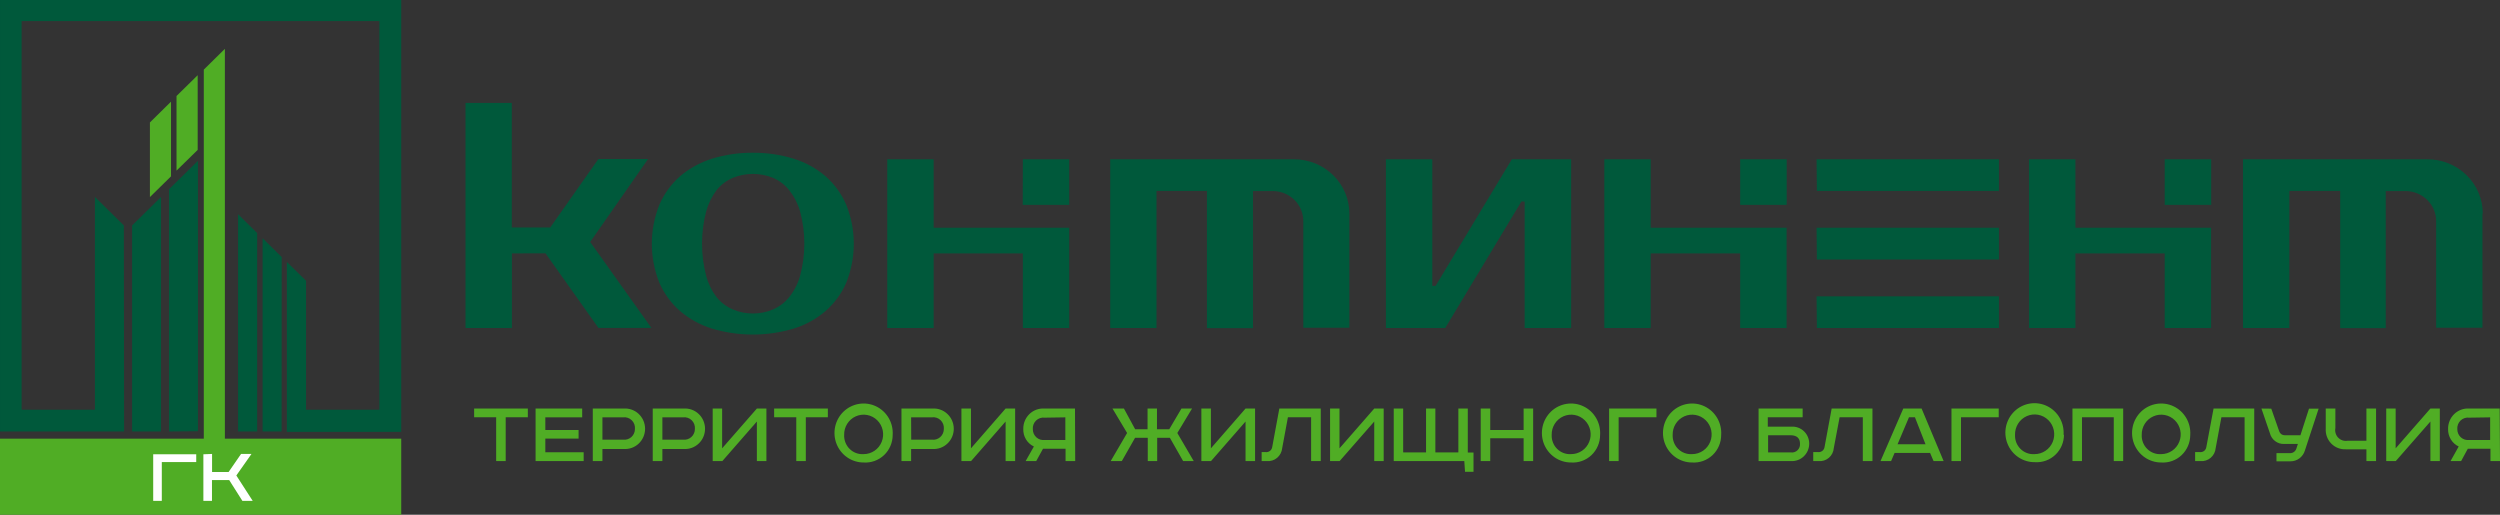 <svg width="272" height="56" viewBox="0 0 272 56" fill="none" xmlns="http://www.w3.org/2000/svg">
<rect x="0" y="0" width="272" height="56" fill="#333333" stroke="none"/>
<path fill-rule="evenodd" clip-rule="evenodd" d="M116.332 24.781V35.688H111.285V27.57H101.582V35.688H96.535V17.33H101.582V24.781H116.332ZM111.285 17.33H116.332V22.286H111.273L111.285 17.33ZM81.912 34.107C82.656 34.111 83.394 33.965 84.078 33.678C84.767 33.385 85.372 32.931 85.841 32.357C86.4 31.661 86.812 30.863 87.051 30.009C87.666 27.714 87.666 25.303 87.051 23.009C86.807 22.157 86.396 21.359 85.841 20.66C85.372 20.086 84.767 19.633 84.078 19.339C82.694 18.783 81.141 18.783 79.757 19.339C79.064 19.631 78.454 20.084 77.982 20.66C77.452 21.366 77.061 22.163 76.83 23.009C76.231 25.305 76.231 27.712 76.83 30.009C77.055 30.857 77.447 31.655 77.982 32.357C78.454 32.933 79.064 33.386 79.757 33.678C80.438 33.964 81.171 34.11 81.912 34.107ZM81.912 16.619C83.424 16.607 84.929 16.828 86.371 17.273C87.644 17.673 88.82 18.322 89.828 19.181C90.801 20.042 91.569 21.102 92.075 22.286C93.166 25.008 93.166 28.032 92.075 30.754C91.565 31.93 90.798 32.982 89.828 33.836C88.823 34.699 87.646 35.349 86.371 35.744C83.461 36.617 80.351 36.617 77.441 35.744C76.167 35.346 74.99 34.697 73.983 33.836C73.013 32.982 72.246 31.93 71.736 30.754C70.646 28.032 70.646 25.008 71.736 22.286C72.243 21.102 73.01 20.042 73.983 19.181C74.993 18.325 76.169 17.676 77.441 17.273C78.887 16.827 80.395 16.606 81.912 16.619ZM170.942 17.33V35.688H165.883V21.925H165.526L157.24 35.688H150.787V17.33H155.835V31.104H156.192L164.489 17.33H170.942ZM194.381 24.781V35.688H189.333V27.57H179.596V35.688H174.549V17.33H179.596V24.781H194.381ZM189.333 17.33H194.392V22.286H189.333V17.33ZM197.642 17.33H217.485V20.773H197.676L197.642 17.33ZM197.642 32.244H217.485V35.688H197.676L197.642 32.244ZM197.642 24.781H217.485V28.236H197.676L197.642 24.781ZM55.696 27.57V35.688H50.648V11.199H55.684V24.747H59.867L65.11 17.296H70.515L64.212 26.328L70.872 35.676H65.11L59.349 27.559L55.696 27.57ZM140.785 17.33C142.383 17.33 143.916 17.952 145.047 19.059C146.177 20.167 146.812 21.669 146.812 23.235V35.654H141.799V24.047C141.799 23.182 141.448 22.352 140.824 21.74C140.199 21.128 139.352 20.785 138.469 20.785H136.325V35.699H131.313V20.773H125.827V35.688H120.792V17.33H140.785ZM240.567 24.781V35.688H235.519V27.57H225.805V35.688H220.758V17.33H225.805V24.781H240.567ZM235.519 17.33H240.578V22.286H235.519V17.33ZM270.09 23.235V35.654H265.054V24.047C265.051 23.181 264.697 22.351 264.071 21.74C263.445 21.128 262.596 20.785 261.712 20.785H259.569V35.699H254.614V20.773H249.082V35.688H244.035V17.33H264.098C264.889 17.328 265.674 17.48 266.406 17.776C267.138 18.073 267.803 18.507 268.362 19.056C268.922 19.605 269.366 20.256 269.669 20.973C269.971 21.69 270.126 22.459 270.124 23.235H270.09Z" fill="#00593B"/>
<path fill-rule="evenodd" clip-rule="evenodd" d="M30.639 46.944H28.57V25.917L30.648 27.968L30.639 46.944ZM27.98 46.944H25.901V23.306L27.98 25.357V46.944ZM13.503 46.944H0.001V0H43.654V46.99H31.21V28.501L33.298 30.551V44.581H41.276V2.289H2.351V44.581H10.329V21.431L13.475 24.529L13.503 46.944ZM14.374 46.944V24.529L17.52 21.431V46.944H14.374ZM18.391 46.944V20.585L21.537 17.496V46.916L18.391 46.944Z" fill="#00593B"/>
<path fill-rule="evenodd" clip-rule="evenodd" d="M16.311 21.44V13.322L18.606 11.061V19.188L16.311 21.44ZM22.173 47.726V7.576L24.467 5.314V47.726H43.653V56H0V47.726H22.173ZM19.205 18.563V10.445L21.508 8.183V16.31L19.205 18.563Z" fill="#50AD25"/>
<path fill-rule="evenodd" clip-rule="evenodd" d="M16.668 49.425V54.491H17.604V50.271H21.35V49.425H16.668ZM22.127 49.425V54.491H23.063V52.23H24.936L26.369 54.491H27.492L25.713 51.733L27.361 49.389H26.228L24.87 51.356H23.073V49.389L22.127 49.425Z" fill="white"/>
<path fill-rule="evenodd" clip-rule="evenodd" d="M51.586 44.45V45.395H53.983V50.167H55.02V45.395H57.429V44.45H51.586ZM58.271 44.45V50.167H63.503V49.21H59.331V47.717H62.95V46.784H59.331V45.407H63.342V44.45H58.271ZM64.495 44.45V50.167H65.543V48.849H67.848C68.147 48.871 68.447 48.83 68.729 48.73C69.012 48.629 69.271 48.471 69.49 48.264C69.709 48.058 69.884 47.808 70.004 47.53C70.123 47.252 70.185 46.953 70.185 46.65C70.185 46.346 70.123 46.047 70.004 45.769C69.884 45.491 69.709 45.241 69.49 45.035C69.271 44.828 69.012 44.67 68.729 44.569C68.447 44.469 68.147 44.428 67.848 44.45H64.495ZM65.543 45.407H67.779C67.951 45.383 68.125 45.399 68.29 45.453C68.454 45.508 68.605 45.599 68.73 45.72C68.855 45.841 68.952 45.989 69.013 46.153C69.073 46.317 69.097 46.492 69.082 46.667C69.083 46.834 69.049 46.999 68.982 47.151C68.915 47.304 68.816 47.44 68.693 47.551C68.57 47.661 68.424 47.744 68.266 47.792C68.109 47.841 67.943 47.855 67.779 47.834H65.543V45.407ZM71.018 44.45V50.167H72.067V48.849H74.372C74.671 48.871 74.97 48.83 75.253 48.73C75.535 48.629 75.794 48.471 76.013 48.264C76.233 48.058 76.408 47.808 76.527 47.53C76.647 47.252 76.709 46.953 76.709 46.65C76.709 46.346 76.647 46.047 76.527 45.769C76.408 45.491 76.233 45.241 76.013 45.035C75.794 44.828 75.535 44.67 75.253 44.569C74.97 44.469 74.671 44.428 74.372 44.45H71.018ZM72.067 45.407H74.303C74.474 45.383 74.649 45.399 74.813 45.453C74.978 45.508 75.128 45.599 75.253 45.72C75.379 45.841 75.475 45.989 75.536 46.153C75.597 46.317 75.621 46.492 75.605 46.667C75.606 46.834 75.573 46.999 75.505 47.151C75.438 47.304 75.34 47.44 75.216 47.551C75.093 47.661 74.948 47.744 74.79 47.792C74.632 47.841 74.466 47.855 74.303 47.834H72.067V45.407ZM77.541 44.45V50.167H78.59L82.347 45.862V50.167H83.385V44.45H82.347L78.567 48.779V44.45H77.541ZM84.226 44.45V45.395H86.635V50.167H87.672V45.395H90.07V44.45H84.226ZM91.844 47.32C91.833 46.893 91.948 46.473 92.174 46.112C92.4 45.752 92.727 45.467 93.113 45.296C93.499 45.124 93.927 45.074 94.343 45.15C94.758 45.226 95.141 45.425 95.443 45.723C95.746 46.021 95.953 46.403 96.04 46.821C96.127 47.239 96.088 47.674 95.929 48.069C95.771 48.465 95.499 48.804 95.149 49.042C94.799 49.281 94.387 49.409 93.965 49.409C93.687 49.429 93.407 49.389 93.144 49.292C92.882 49.195 92.643 49.043 92.443 48.845C92.243 48.648 92.086 48.41 91.983 48.148C91.879 47.885 91.832 47.603 91.844 47.32ZM97.123 47.32C97.165 46.678 97.015 46.038 96.692 45.483C96.37 44.928 95.89 44.484 95.315 44.209C94.74 43.934 94.096 43.841 93.468 43.941C92.84 44.041 92.256 44.33 91.792 44.77C91.328 45.211 91.006 45.782 90.867 46.41C90.729 47.038 90.78 47.694 91.014 48.293C91.249 48.891 91.655 49.404 92.181 49.766C92.708 50.127 93.329 50.32 93.965 50.319C94.37 50.346 94.777 50.289 95.159 50.15C95.541 50.012 95.891 49.795 96.188 49.514C96.484 49.233 96.72 48.893 96.88 48.516C97.041 48.138 97.124 47.731 97.123 47.32ZM98.08 44.45V50.167H99.129V48.849H101.434C101.732 48.871 102.032 48.83 102.315 48.73C102.597 48.629 102.856 48.471 103.075 48.264C103.295 48.058 103.47 47.808 103.589 47.53C103.709 47.252 103.77 46.953 103.77 46.65C103.77 46.346 103.709 46.047 103.589 45.769C103.47 45.491 103.295 45.241 103.075 45.035C102.856 44.828 102.597 44.67 102.315 44.569C102.032 44.469 101.732 44.428 101.434 44.45H98.08ZM99.129 45.407H101.365C101.538 45.38 101.715 45.392 101.882 45.445C102.05 45.497 102.204 45.588 102.331 45.709C102.459 45.831 102.558 45.98 102.62 46.146C102.682 46.312 102.706 46.49 102.69 46.667C102.692 46.835 102.657 47.001 102.59 47.155C102.522 47.308 102.422 47.445 102.298 47.556C102.173 47.666 102.026 47.748 101.867 47.797C101.708 47.844 101.54 47.857 101.376 47.834H99.14L99.129 45.407ZM104.603 44.45V50.167H105.652L109.409 45.862V50.167H110.447V44.45H109.409L105.641 48.779V44.45H104.603ZM116.959 44.45H113.639C113.341 44.429 113.042 44.471 112.76 44.573C112.479 44.676 112.221 44.836 112.005 45.045C111.788 45.253 111.616 45.505 111.501 45.785C111.385 46.064 111.329 46.364 111.334 46.667C111.318 47.066 111.419 47.46 111.624 47.8C111.829 48.141 112.129 48.412 112.487 48.58L111.588 50.167H112.74L113.478 48.825H115.933V50.167H116.982L116.959 44.45ZM115.91 45.407V47.869H113.674C113.51 47.89 113.344 47.876 113.187 47.828C113.029 47.779 112.884 47.696 112.76 47.586C112.637 47.475 112.538 47.339 112.471 47.187C112.404 47.034 112.37 46.869 112.371 46.702C112.356 46.528 112.38 46.352 112.441 46.188C112.501 46.024 112.598 45.876 112.723 45.755C112.848 45.634 112.999 45.543 113.163 45.489C113.328 45.434 113.502 45.418 113.674 45.442L115.91 45.407ZM121.039 44.45L122.629 47.11L120.843 50.167H122.053L123.494 47.635H124.877V50.167H125.902V47.635H127.285L128.726 50.167H129.879L128.092 47.11L129.694 44.45H128.542L127.216 46.702H125.879V44.45H124.854V46.702H123.505L122.283 44.45H121.039ZM130.709 44.45V50.167H131.757L135.515 45.862V50.167H136.552V44.45H135.515L131.746 48.779V44.45H130.709ZM139.191 44.45L138.419 48.627C138.408 48.712 138.38 48.794 138.337 48.868C138.295 48.942 138.238 49.007 138.171 49.059C138.103 49.111 138.026 49.149 137.944 49.171C137.862 49.193 137.777 49.199 137.693 49.187H137.267V50.167H137.831C138.238 50.203 138.641 50.074 138.954 49.81C139.267 49.545 139.464 49.166 139.503 48.755L140.125 45.395H142.649V50.167H143.698V44.45H139.191ZM144.712 44.45V50.167H145.749L149.518 45.862V50.167H150.544V44.45H149.518L145.738 48.779V44.45H144.712ZM159.315 50.167L159.396 51.334H160.318V49.234H159.695V44.45H158.669V49.222H156.168V44.45H155.154V49.222H152.665V44.45H151.639V50.167H159.315ZM161.101 44.45V50.167H162.139V47.682H165.769V50.167H166.806V44.45H165.769V46.784H162.139V44.45H161.101ZM168.823 47.32C168.812 46.893 168.927 46.472 169.153 46.111C169.38 45.75 169.707 45.466 170.094 45.295C170.481 45.124 170.91 45.073 171.326 45.15C171.741 45.227 172.124 45.428 172.426 45.727C172.728 46.026 172.935 46.41 173.02 46.828C173.106 47.247 173.065 47.682 172.905 48.078C172.745 48.473 172.471 48.811 172.12 49.048C171.768 49.285 171.355 49.411 170.933 49.409C170.655 49.427 170.376 49.386 170.115 49.288C169.854 49.19 169.617 49.038 169.418 48.841C169.219 48.644 169.063 48.407 168.961 48.145C168.858 47.883 168.811 47.602 168.823 47.32ZM174.091 47.32C174.132 46.678 173.982 46.038 173.659 45.483C173.337 44.928 172.857 44.484 172.282 44.209C171.707 43.934 171.064 43.841 170.435 43.941C169.807 44.041 169.223 44.33 168.76 44.77C168.296 45.211 167.973 45.782 167.835 46.41C167.696 47.038 167.747 47.694 167.981 48.293C168.216 48.891 168.623 49.404 169.149 49.766C169.675 50.127 170.297 50.32 170.933 50.319C171.338 50.346 171.744 50.289 172.126 50.15C172.509 50.012 172.859 49.795 173.155 49.514C173.451 49.233 173.687 48.893 173.848 48.516C174.009 48.138 174.091 47.731 174.091 47.32ZM175.07 44.45V50.167H176.108V45.395H180.222V44.45H175.07ZM181.986 47.32C181.974 46.893 182.089 46.473 182.315 46.112C182.541 45.752 182.868 45.467 183.254 45.296C183.64 45.124 184.068 45.074 184.483 45.15C184.899 45.226 185.282 45.425 185.584 45.723C185.887 46.021 186.094 46.403 186.181 46.821C186.268 47.239 186.229 47.674 186.07 48.069C185.912 48.465 185.64 48.804 185.29 49.042C184.94 49.281 184.528 49.409 184.106 49.409C183.828 49.429 183.548 49.389 183.286 49.292C183.023 49.195 182.784 49.043 182.584 48.845C182.383 48.648 182.227 48.41 182.124 48.148C182.021 47.885 181.973 47.603 181.986 47.32ZM187.264 47.32C187.306 46.678 187.156 46.038 186.833 45.483C186.511 44.928 186.031 44.484 185.456 44.209C184.881 43.934 184.237 43.841 183.609 43.941C182.981 44.041 182.397 44.33 181.933 44.77C181.469 45.211 181.147 45.782 181.008 46.41C180.87 47.038 180.921 47.694 181.155 48.293C181.389 48.891 181.796 49.404 182.322 49.766C182.849 50.127 183.47 50.32 184.106 50.319C184.511 50.346 184.918 50.289 185.3 50.15C185.682 50.012 186.032 49.795 186.329 49.514C186.625 49.233 186.861 48.893 187.022 48.516C187.183 48.138 187.265 47.731 187.264 47.32ZM191.333 44.45V50.167H194.894C195.147 50.176 195.398 50.134 195.634 50.043C195.87 49.952 196.086 49.813 196.267 49.636C196.449 49.458 196.594 49.245 196.693 49.01C196.791 48.774 196.842 48.521 196.842 48.265C196.843 48.012 196.792 47.761 196.692 47.529C196.593 47.297 196.447 47.087 196.264 46.914C196.082 46.741 195.866 46.608 195.63 46.524C195.394 46.439 195.144 46.404 194.894 46.422H192.335V45.395H196.127V44.45H191.333ZM192.37 47.355H194.825C195.551 47.355 195.839 47.74 195.839 48.265C195.851 48.399 195.833 48.534 195.786 48.66C195.739 48.785 195.664 48.898 195.568 48.99C195.471 49.083 195.355 49.151 195.228 49.191C195.102 49.232 194.968 49.242 194.836 49.222H192.37V47.355ZM199.285 44.45L198.513 48.627C198.502 48.712 198.474 48.794 198.431 48.868C198.389 48.942 198.332 49.007 198.265 49.059C198.197 49.111 198.12 49.149 198.038 49.171C197.956 49.193 197.871 49.199 197.787 49.187H197.28V50.167H197.856C198.057 50.186 198.26 50.165 198.452 50.104C198.645 50.043 198.823 49.944 198.978 49.813C199.132 49.682 199.259 49.52 199.352 49.339C199.444 49.157 199.5 48.959 199.516 48.755L200.15 45.395H202.674V50.167H203.723V44.45H199.285ZM207.699 45.395H208.344L209.497 48.335H206.454L207.699 45.395ZM207.077 44.45L204.599 50.167H205.751L206.131 49.28H209.993L210.373 50.167H211.468L209.07 44.45H207.077ZM212.321 44.45V50.167H213.358V45.395H217.461V44.45H212.321ZM219.236 47.32C219.222 46.89 219.336 46.466 219.562 46.102C219.788 45.737 220.117 45.45 220.506 45.276C220.895 45.102 221.326 45.05 221.744 45.126C222.163 45.202 222.549 45.403 222.854 45.703C223.159 46.003 223.368 46.389 223.454 46.81C223.541 47.231 223.502 47.669 223.341 48.068C223.18 48.466 222.905 48.806 222.551 49.045C222.198 49.284 221.782 49.411 221.357 49.409C221.078 49.429 220.798 49.389 220.536 49.292C220.274 49.195 220.034 49.043 219.834 48.845C219.634 48.648 219.477 48.41 219.374 48.148C219.271 47.885 219.224 47.603 219.236 47.32ZM224.515 47.32C224.563 46.675 224.418 46.03 224.098 45.47C223.778 44.91 223.299 44.46 222.722 44.181C222.145 43.902 221.499 43.806 220.867 43.905C220.235 44.005 219.648 44.295 219.183 44.739C218.717 45.182 218.395 45.758 218.258 46.39C218.121 47.022 218.177 47.681 218.417 48.281C218.657 48.881 219.071 49.393 219.604 49.75C220.136 50.108 220.764 50.294 221.403 50.284C221.808 50.311 222.214 50.254 222.597 50.115C222.979 49.977 223.329 49.76 223.625 49.479C223.921 49.198 224.157 48.858 224.318 48.48C224.479 48.103 224.562 47.696 224.561 47.285L224.515 47.32ZM225.483 44.45V50.167H226.52V45.395H229.978V50.167H231.003V44.45H225.483ZM233.02 47.32C233.009 46.893 233.124 46.473 233.35 46.112C233.575 45.752 233.902 45.467 234.289 45.296C234.675 45.124 235.103 45.074 235.518 45.15C235.934 45.226 236.317 45.425 236.619 45.723C236.922 46.021 237.129 46.403 237.216 46.821C237.303 47.239 237.264 47.674 237.105 48.069C236.947 48.465 236.675 48.804 236.325 49.042C235.975 49.281 235.563 49.409 235.141 49.409C234.863 49.429 234.583 49.389 234.32 49.292C234.058 49.195 233.819 49.043 233.619 48.845C233.418 48.648 233.262 48.41 233.159 48.148C233.055 47.885 233.008 47.603 233.02 47.32ZM238.299 47.32C238.341 46.678 238.191 46.038 237.868 45.483C237.546 44.928 237.066 44.484 236.491 44.209C235.916 43.934 235.272 43.841 234.644 43.941C234.016 44.041 233.432 44.33 232.968 44.77C232.504 45.211 232.182 45.782 232.043 46.41C231.905 47.038 231.956 47.694 232.19 48.293C232.424 48.891 232.831 49.404 233.357 49.766C233.884 50.127 234.505 50.32 235.141 50.319C235.546 50.346 235.953 50.289 236.335 50.15C236.717 50.012 237.067 49.795 237.363 49.514C237.66 49.233 237.896 48.893 238.056 48.516C238.217 48.138 238.3 47.731 238.299 47.32ZM240.835 44.45L240.051 48.627C240.041 48.712 240.015 48.793 239.973 48.867C239.932 48.941 239.876 49.007 239.81 49.059C239.743 49.111 239.667 49.149 239.586 49.171C239.505 49.193 239.42 49.199 239.336 49.187H238.829V50.167H239.406C239.811 50.203 240.213 50.074 240.524 49.809C240.836 49.544 241.03 49.165 241.065 48.755L241.688 45.395H244.212V50.167H245.261V44.45H240.835ZM246.044 44.45L246.966 47.134C247.053 47.48 247.256 47.785 247.539 47.997C247.823 48.21 248.17 48.317 248.522 48.3H250.009L249.836 48.837C249.783 48.978 249.688 49.099 249.564 49.183C249.44 49.266 249.294 49.309 249.145 49.304H247.681V50.191H249.214C249.562 50.191 249.902 50.077 250.182 49.867C250.462 49.657 250.668 49.361 250.77 49.024L252.268 44.462H251.219L250.286 47.355H248.58C248.449 47.358 248.321 47.319 248.213 47.243C248.106 47.168 248.024 47.06 247.981 46.935L247.116 44.462L246.044 44.45ZM253.04 44.45V46.655C253.024 46.95 253.069 47.245 253.172 47.522C253.275 47.798 253.435 48.05 253.64 48.26C253.846 48.47 254.092 48.634 254.364 48.741C254.636 48.849 254.927 48.897 255.219 48.884H257.466V50.167H258.515V44.45H257.466V47.95H255.426C255.241 47.984 255.051 47.972 254.871 47.915C254.692 47.857 254.529 47.756 254.397 47.62C254.265 47.485 254.168 47.318 254.115 47.136C254.061 46.953 254.052 46.76 254.089 46.574V44.45H253.04ZM259.621 44.45V50.167H260.659L264.427 45.862V50.167H265.453V44.45H264.427L260.647 48.779V44.45H259.621ZM271.965 44.45H268.657C268.359 44.429 268.06 44.471 267.778 44.573C267.497 44.676 267.24 44.836 267.023 45.045C266.806 45.253 266.634 45.505 266.519 45.785C266.403 46.064 266.347 46.364 266.352 46.667C266.339 47.065 266.441 47.458 266.646 47.798C266.851 48.138 267.149 48.41 267.505 48.58L266.617 50.167H267.77L268.496 48.825H270.962V50.167H272L271.965 44.45ZM270.928 45.407V47.869H268.657C268.494 47.89 268.328 47.876 268.17 47.828C268.013 47.779 267.867 47.696 267.744 47.586C267.62 47.475 267.522 47.339 267.455 47.187C267.388 47.034 267.354 46.869 267.355 46.702C267.34 46.528 267.363 46.352 267.424 46.188C267.485 46.024 267.581 45.876 267.707 45.755C267.832 45.634 267.982 45.543 268.147 45.489C268.311 45.434 268.486 45.418 268.657 45.442L270.928 45.407Z" fill="#50AD25"/>
</svg>

